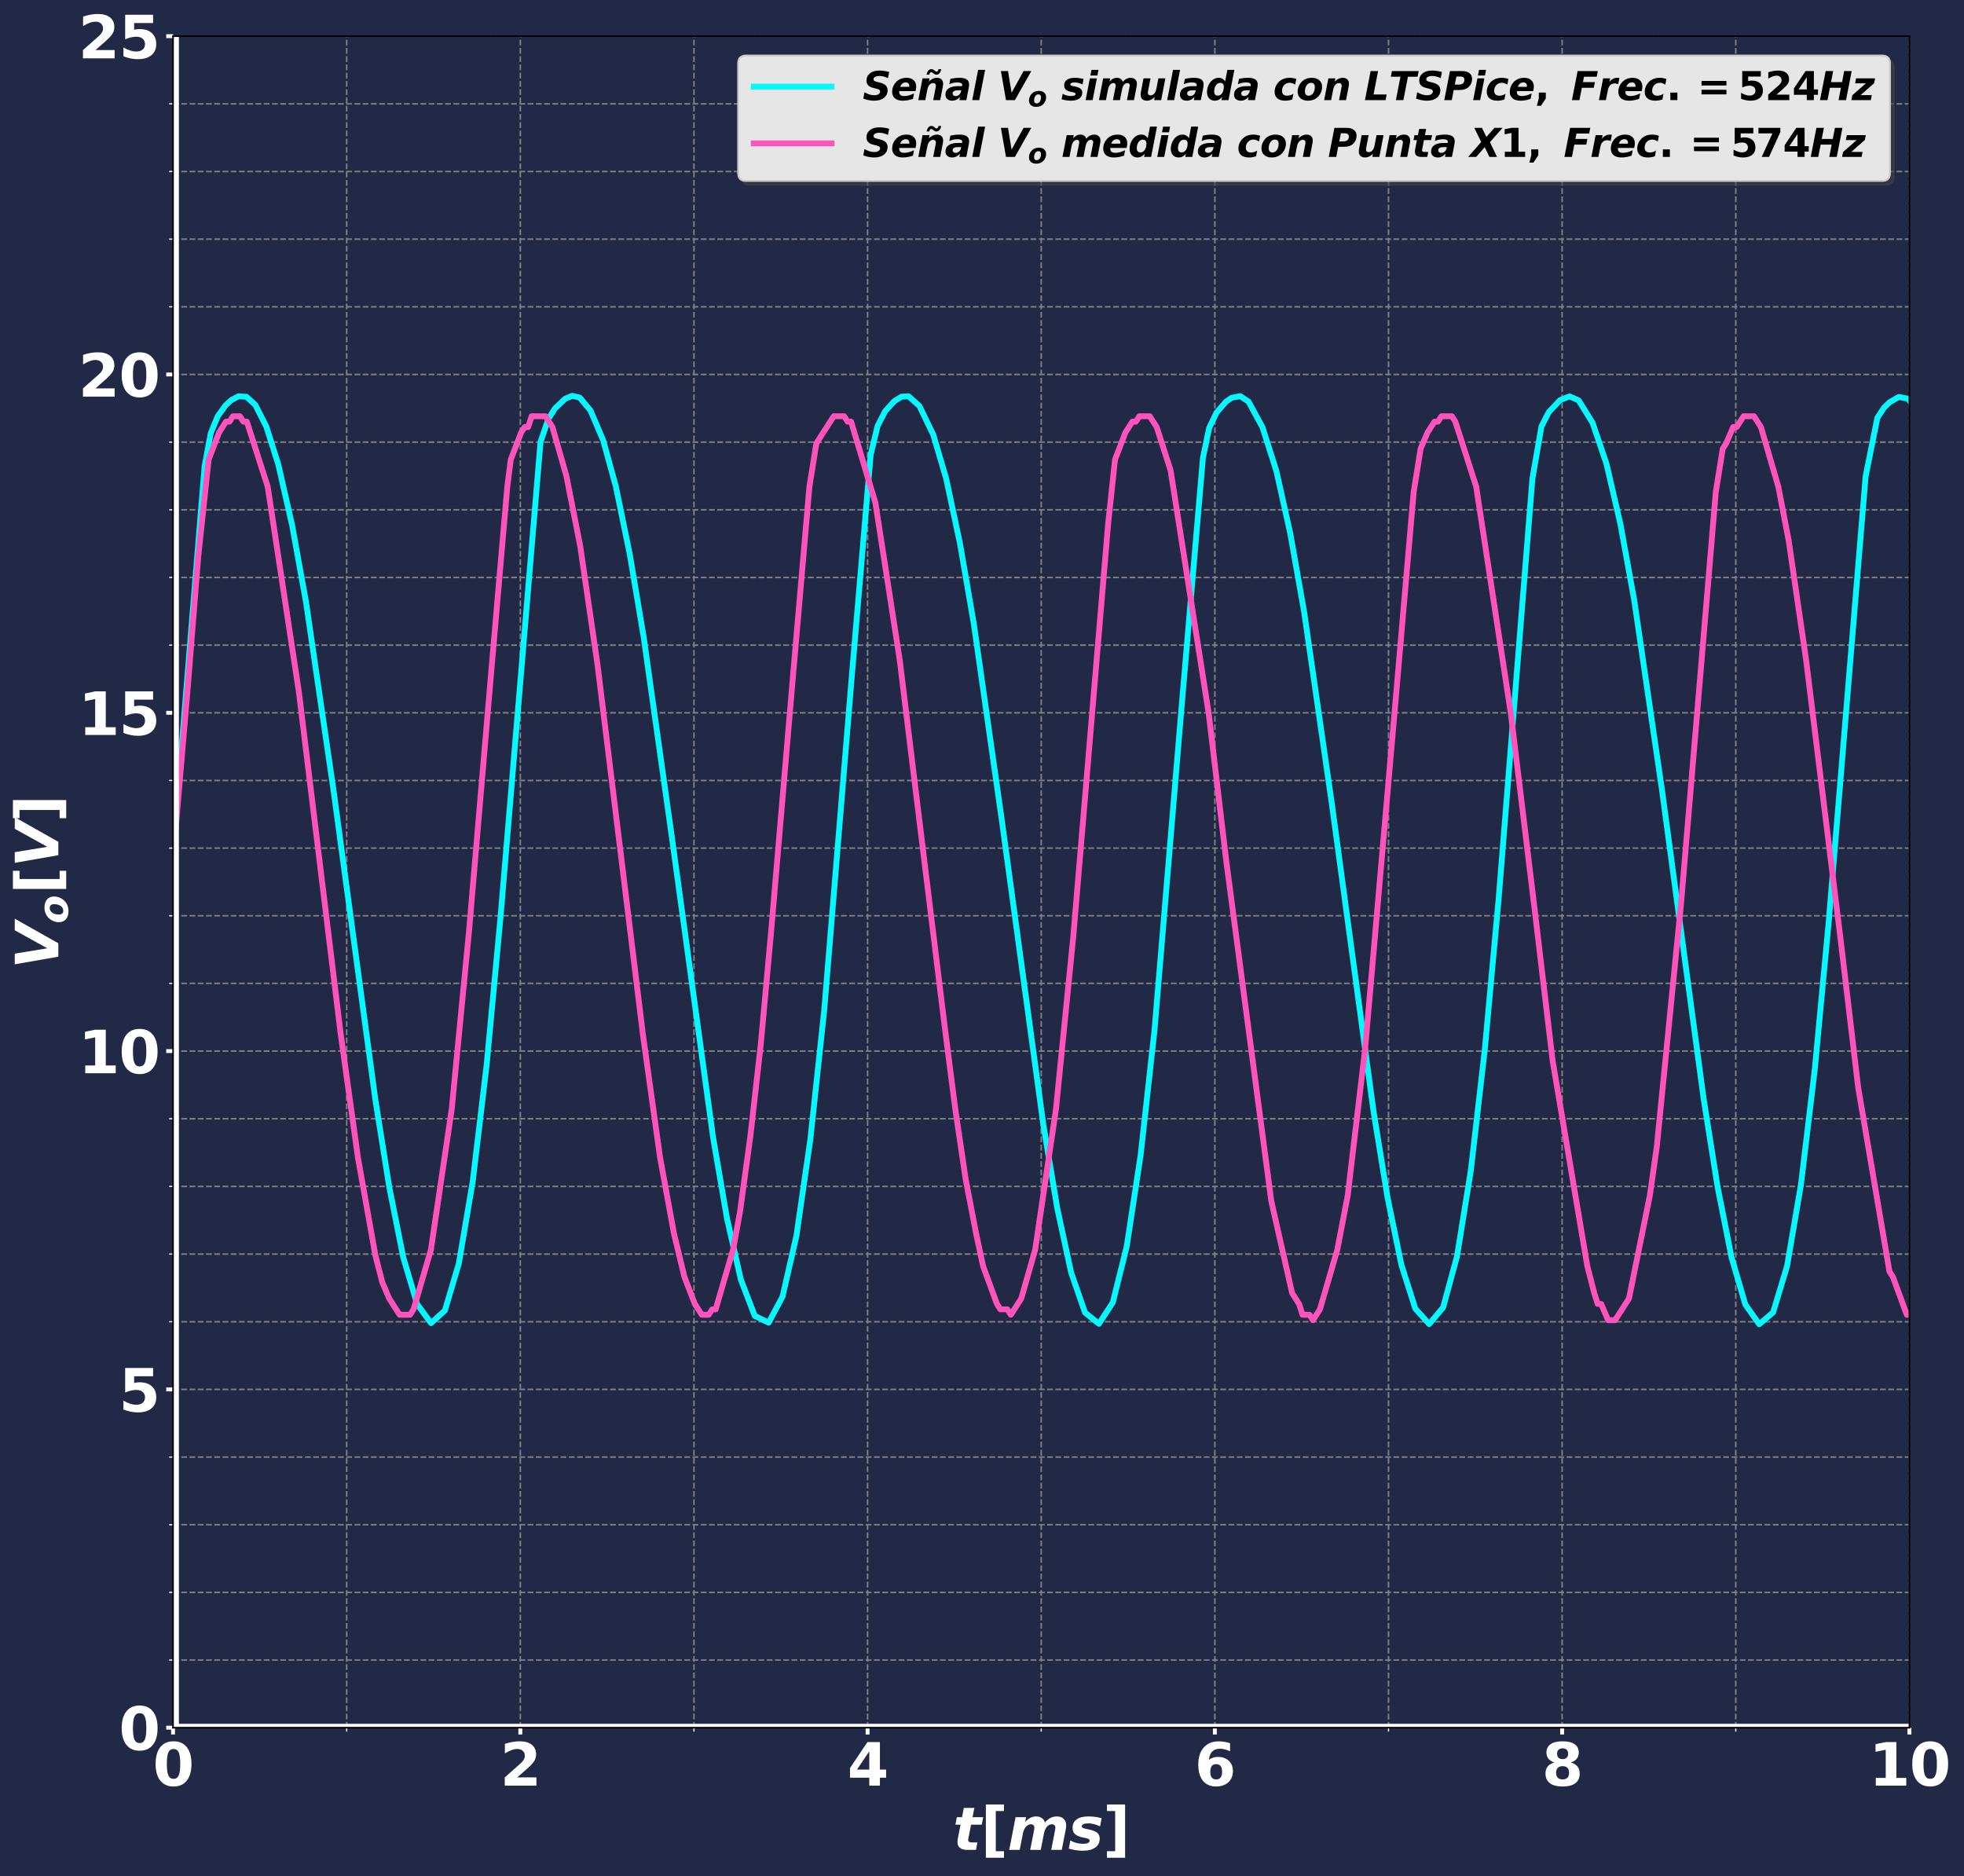 <?xml version="1.0" encoding="utf-8" standalone="no"?>
<!DOCTYPE svg PUBLIC "-//W3C//DTD SVG 1.1//EN"
  "http://www.w3.org/Graphics/SVG/1.1/DTD/svg11.dtd">
<svg height="964.626pt" version="1.1" viewBox="0 0 1009.855 964.626" width="1009.855pt" xmlns="http://www.w3.org/2000/svg" xmlns:xlink="http://www.w3.org/1999/xlink">
 <defs>
  <style type="text/css">*{stroke-linecap:butt;stroke-linejoin:round;}</style>
 </defs>
 <g id="figure_1">
  <g id="patch_1">
   <path d="M 0 964.626 
L 1009.855 964.626 
L 1009.855 0 
L 0 0 
z
" style="fill:#212946;"/>
  </g>
  <g id="axes_1">
   <g id="patch_2">
    <path d="M 88.981 888.358 
L 981.781 888.358 
L 981.781 18.598 
L 88.981 18.598 
z
" style="fill:#212946;"/>
   </g>
   <g id="matplotlib.axis_1">
    <g id="xtick_1">
     <g id="line2d_1">
      <path clip-path="url(#p475f5d6eaa)" d="M 88.981 888.358 
L 88.981 18.598 
" style="fill:none;stroke:#808080;stroke-dasharray:2.96,1.28;stroke-dashoffset:0;stroke-width:0.8;"/>
     </g>
     <g id="line2d_2">
      <defs>
       <path d="M 0 0 
L 0 3.5 
" id="mceb3c9e177" style="stroke:#ffffff;stroke-width:2;"/>
      </defs>
      <g>
       <use style="fill:#ffffff;stroke:#ffffff;stroke-width:2;" x="88.981" xlink:href="#mceb3c9e177" y="888.358"/>
      </g>
     </g>
     <g id="text_1">
      <!-- 0 -->
      <g style="fill:#ffffff;" transform="translate(78.545 918.153)scale(0.3 -0.3)">
       <defs>
        <path d="M 2944 2338 
Q 2944 3213 2780 3570 
Q 2616 3928 2228 3928 
Q 1841 3928 1675 3570 
Q 1509 3213 1509 2338 
Q 1509 1453 1675 1090 
Q 1841 728 2228 728 
Q 2613 728 2778 1090 
Q 2944 1453 2944 2338 
z
M 4147 2328 
Q 4147 1169 3647 539 
Q 3147 -91 2228 -91 
Q 1306 -91 806 539 
Q 306 1169 306 2328 
Q 306 3491 806 4120 
Q 1306 4750 2228 4750 
Q 3147 4750 3647 4120 
Q 4147 3491 4147 2328 
z
" id="DejaVuSans-Bold-30" transform="scale(0.016)"/>
       </defs>
       <use xlink:href="#DejaVuSans-Bold-30"/>
      </g>
     </g>
    </g>
    <g id="xtick_2">
     <g id="line2d_3">
      <path clip-path="url(#p475f5d6eaa)" d="M 267.541 888.358 
L 267.541 18.598 
" style="fill:none;stroke:#808080;stroke-dasharray:2.96,1.28;stroke-dashoffset:0;stroke-width:0.8;"/>
     </g>
     <g id="line2d_4">
      <g>
       <use style="fill:#ffffff;stroke:#ffffff;stroke-width:2;" x="267.541" xlink:href="#mceb3c9e177" y="888.358"/>
      </g>
     </g>
     <g id="text_2">
      <!-- 2 -->
      <g style="fill:#ffffff;" transform="translate(257.105 918.153)scale(0.3 -0.3)">
       <defs>
        <path d="M 1844 884 
L 3897 884 
L 3897 0 
L 506 0 
L 506 884 
L 2209 2388 
Q 2438 2594 2547 2791 
Q 2656 2988 2656 3200 
Q 2656 3528 2436 3728 
Q 2216 3928 1850 3928 
Q 1569 3928 1234 3808 
Q 900 3688 519 3450 
L 519 4475 
Q 925 4609 1322 4679 
Q 1719 4750 2100 4750 
Q 2938 4750 3402 4381 
Q 3866 4013 3866 3353 
Q 3866 2972 3669 2642 
Q 3472 2313 2841 1759 
L 1844 884 
z
" id="DejaVuSans-Bold-32" transform="scale(0.016)"/>
       </defs>
       <use xlink:href="#DejaVuSans-Bold-32"/>
      </g>
     </g>
    </g>
    <g id="xtick_3">
     <g id="line2d_5">
      <path clip-path="url(#p475f5d6eaa)" d="M 446.101 888.358 
L 446.101 18.598 
" style="fill:none;stroke:#808080;stroke-dasharray:2.96,1.28;stroke-dashoffset:0;stroke-width:0.8;"/>
     </g>
     <g id="line2d_6">
      <g>
       <use style="fill:#ffffff;stroke:#ffffff;stroke-width:2;" x="446.101" xlink:href="#mceb3c9e177" y="888.358"/>
      </g>
     </g>
     <g id="text_3">
      <!-- 4 -->
      <g style="fill:#ffffff;" transform="translate(435.665 918.153)scale(0.3 -0.3)">
       <defs>
        <path d="M 2356 3675 
L 1038 1722 
L 2356 1722 
L 2356 3675 
z
M 2156 4666 
L 3494 4666 
L 3494 1722 
L 4159 1722 
L 4159 850 
L 3494 850 
L 3494 0 
L 2356 0 
L 2356 850 
L 288 850 
L 288 1881 
L 2156 4666 
z
" id="DejaVuSans-Bold-34" transform="scale(0.016)"/>
       </defs>
       <use xlink:href="#DejaVuSans-Bold-34"/>
      </g>
     </g>
    </g>
    <g id="xtick_4">
     <g id="line2d_7">
      <path clip-path="url(#p475f5d6eaa)" d="M 624.661 888.358 
L 624.661 18.598 
" style="fill:none;stroke:#808080;stroke-dasharray:2.96,1.28;stroke-dashoffset:0;stroke-width:0.8;"/>
     </g>
     <g id="line2d_8">
      <g>
       <use style="fill:#ffffff;stroke:#ffffff;stroke-width:2;" x="624.661" xlink:href="#mceb3c9e177" y="888.358"/>
      </g>
     </g>
     <g id="text_4">
      <!-- 6 -->
      <g style="fill:#ffffff;" transform="translate(614.225 918.153)scale(0.3 -0.3)">
       <defs>
        <path d="M 2316 2303 
Q 2000 2303 1842 2098 
Q 1684 1894 1684 1484 
Q 1684 1075 1842 870 
Q 2000 666 2316 666 
Q 2634 666 2792 870 
Q 2950 1075 2950 1484 
Q 2950 1894 2792 2098 
Q 2634 2303 2316 2303 
z
M 3803 4544 
L 3803 3681 
Q 3506 3822 3243 3889 
Q 2981 3956 2731 3956 
Q 2194 3956 1894 3657 
Q 1594 3359 1544 2772 
Q 1750 2925 1990 3001 
Q 2231 3078 2516 3078 
Q 3231 3078 3670 2659 
Q 4109 2241 4109 1563 
Q 4109 813 3618 361 
Q 3128 -91 2303 -91 
Q 1394 -91 895 523 
Q 397 1138 397 2266 
Q 397 3422 980 4083 
Q 1563 4744 2578 4744 
Q 2900 4744 3203 4694 
Q 3506 4644 3803 4544 
z
" id="DejaVuSans-Bold-36" transform="scale(0.016)"/>
       </defs>
       <use xlink:href="#DejaVuSans-Bold-36"/>
      </g>
     </g>
    </g>
    <g id="xtick_5">
     <g id="line2d_9">
      <path clip-path="url(#p475f5d6eaa)" d="M 803.221 888.358 
L 803.221 18.598 
" style="fill:none;stroke:#808080;stroke-dasharray:2.96,1.28;stroke-dashoffset:0;stroke-width:0.8;"/>
     </g>
     <g id="line2d_10">
      <g>
       <use style="fill:#ffffff;stroke:#ffffff;stroke-width:2;" x="803.221" xlink:href="#mceb3c9e177" y="888.358"/>
      </g>
     </g>
     <g id="text_5">
      <!-- 8 -->
      <g style="fill:#ffffff;" transform="translate(792.785 918.153)scale(0.3 -0.3)">
       <defs>
        <path d="M 2228 2088 
Q 1891 2088 1709 1903 
Q 1528 1719 1528 1375 
Q 1528 1031 1709 848 
Q 1891 666 2228 666 
Q 2563 666 2741 848 
Q 2919 1031 2919 1375 
Q 2919 1722 2741 1905 
Q 2563 2088 2228 2088 
z
M 1350 2484 
Q 925 2613 709 2878 
Q 494 3144 494 3541 
Q 494 4131 934 4440 
Q 1375 4750 2228 4750 
Q 3075 4750 3515 4442 
Q 3956 4134 3956 3541 
Q 3956 3144 3739 2878 
Q 3522 2613 3097 2484 
Q 3572 2353 3814 2058 
Q 4056 1763 4056 1313 
Q 4056 619 3595 264 
Q 3134 -91 2228 -91 
Q 1319 -91 855 264 
Q 391 619 391 1313 
Q 391 1763 633 2058 
Q 875 2353 1350 2484 
z
M 1631 3419 
Q 1631 3141 1786 2991 
Q 1941 2841 2228 2841 
Q 2509 2841 2662 2991 
Q 2816 3141 2816 3419 
Q 2816 3697 2662 3845 
Q 2509 3994 2228 3994 
Q 1941 3994 1786 3844 
Q 1631 3694 1631 3419 
z
" id="DejaVuSans-Bold-38" transform="scale(0.016)"/>
       </defs>
       <use xlink:href="#DejaVuSans-Bold-38"/>
      </g>
     </g>
    </g>
    <g id="xtick_6">
     <g id="line2d_11">
      <path clip-path="url(#p475f5d6eaa)" d="M 981.781 888.358 
L 981.781 18.598 
" style="fill:none;stroke:#808080;stroke-dasharray:2.96,1.28;stroke-dashoffset:0;stroke-width:0.8;"/>
     </g>
     <g id="line2d_12">
      <g>
       <use style="fill:#ffffff;stroke:#ffffff;stroke-width:2;" x="981.781" xlink:href="#mceb3c9e177" y="888.358"/>
      </g>
     </g>
     <g id="text_6">
      <!-- 10 -->
      <g style="fill:#ffffff;" transform="translate(960.908 918.153)scale(0.3 -0.3)">
       <defs>
        <path d="M 750 831 
L 1813 831 
L 1813 3847 
L 722 3622 
L 722 4441 
L 1806 4666 
L 2950 4666 
L 2950 831 
L 4013 831 
L 4013 0 
L 750 0 
L 750 831 
z
" id="DejaVuSans-Bold-31" transform="scale(0.016)"/>
       </defs>
       <use xlink:href="#DejaVuSans-Bold-31"/>
       <use x="69.58" xlink:href="#DejaVuSans-Bold-30"/>
      </g>
     </g>
    </g>
    <g id="xtick_7">
     <g id="line2d_13">
      <path clip-path="url(#p475f5d6eaa)" d="M 178.261 888.358 
L 178.261 18.598 
" style="fill:none;stroke:#808080;stroke-dasharray:2.96,1.28;stroke-dashoffset:0;stroke-width:0.8;"/>
     </g>
     <g id="line2d_14">
      <defs>
       <path d="M 0 0 
L 0 2 
" id="m6a3739fcef" style="stroke:#ffffff;stroke-width:0.6;"/>
      </defs>
      <g>
       <use style="fill:#ffffff;stroke:#ffffff;stroke-width:0.6;" x="178.261" xlink:href="#m6a3739fcef" y="888.358"/>
      </g>
     </g>
    </g>
    <g id="xtick_8">
     <g id="line2d_15">
      <path clip-path="url(#p475f5d6eaa)" d="M 356.821 888.358 
L 356.821 18.598 
" style="fill:none;stroke:#808080;stroke-dasharray:2.96,1.28;stroke-dashoffset:0;stroke-width:0.8;"/>
     </g>
     <g id="line2d_16">
      <g>
       <use style="fill:#ffffff;stroke:#ffffff;stroke-width:0.6;" x="356.821" xlink:href="#m6a3739fcef" y="888.358"/>
      </g>
     </g>
    </g>
    <g id="xtick_9">
     <g id="line2d_17">
      <path clip-path="url(#p475f5d6eaa)" d="M 535.381 888.358 
L 535.381 18.598 
" style="fill:none;stroke:#808080;stroke-dasharray:2.96,1.28;stroke-dashoffset:0;stroke-width:0.8;"/>
     </g>
     <g id="line2d_18">
      <g>
       <use style="fill:#ffffff;stroke:#ffffff;stroke-width:0.6;" x="535.381" xlink:href="#m6a3739fcef" y="888.358"/>
      </g>
     </g>
    </g>
    <g id="xtick_10">
     <g id="line2d_19">
      <path clip-path="url(#p475f5d6eaa)" d="M 713.941 888.358 
L 713.941 18.598 
" style="fill:none;stroke:#808080;stroke-dasharray:2.96,1.28;stroke-dashoffset:0;stroke-width:0.8;"/>
     </g>
     <g id="line2d_20">
      <g>
       <use style="fill:#ffffff;stroke:#ffffff;stroke-width:0.6;" x="713.941" xlink:href="#m6a3739fcef" y="888.358"/>
      </g>
     </g>
    </g>
    <g id="xtick_11">
     <g id="line2d_21">
      <path clip-path="url(#p475f5d6eaa)" d="M 892.501 888.358 
L 892.501 18.598 
" style="fill:none;stroke:#808080;stroke-dasharray:2.96,1.28;stroke-dashoffset:0;stroke-width:0.8;"/>
     </g>
     <g id="line2d_22">
      <g>
       <use style="fill:#ffffff;stroke:#ffffff;stroke-width:0.6;" x="892.501" xlink:href="#m6a3739fcef" y="888.358"/>
      </g>
     </g>
    </g>
    <g id="text_7">
     <!-- $t[ms]$ -->
     <g style="fill:#ffffff;" transform="translate(489.931 951.187)scale(0.3 -0.3)">
      <defs>
       <path d="M 2303 4494 
L 2113 3500 
L 3256 3500 
L 3097 2700 
L 1953 2700 
L 1666 1219 
Q 1653 1169 1648 1134 
Q 1644 1100 1644 1069 
Q 1644 925 1739 862 
Q 1834 800 2059 800 
L 2638 800 
L 2478 0 
L 1538 0 
Q 1031 0 765 212 
Q 500 425 500 825 
Q 500 913 509 1013 
Q 519 1113 538 1216 
L 825 2700 
L 275 2700 
L 428 3500 
L 984 3500 
L 1178 4494 
L 2303 4494 
z
" id="DejaVuSans-BoldOblique-74" transform="scale(0.016)"/>
       <path d="M 550 4863 
L 2491 4863 
L 2491 4159 
L 1613 4159 
L 1613 -141 
L 2491 -141 
L 2491 -844 
L 550 -844 
L 550 4863 
z
" id="DejaVuSans-Bold-5b" transform="scale(0.016)"/>
       <path d="M 4013 2919 
Q 4272 3241 4601 3412 
Q 4931 3584 5288 3584 
Q 5756 3584 6026 3326 
Q 6297 3069 6297 2619 
Q 6297 2525 6283 2404 
Q 6269 2284 6241 2131 
L 5825 0 
L 4697 0 
L 5050 1825 
L 5059 1872 
Q 5141 2259 5141 2369 
Q 5141 2541 5042 2641 
Q 4944 2741 4775 2741 
Q 4453 2741 4229 2477 
Q 4006 2213 3909 1722 
L 3572 0 
L 2444 0 
L 2803 1825 
Q 2850 2059 2869 2179 
Q 2888 2300 2888 2369 
Q 2888 2544 2791 2642 
Q 2694 2741 2522 2741 
Q 2213 2741 1980 2467 
Q 1747 2194 1656 1722 
L 1319 0 
L 197 0 
L 878 3500 
L 2003 3500 
L 1900 2988 
Q 2163 3284 2459 3434 
Q 2756 3584 3078 3584 
Q 3441 3584 3700 3398 
Q 3959 3213 4013 2919 
z
" id="DejaVuSans-BoldOblique-6d" transform="scale(0.016)"/>
       <path d="M 3584 3391 
L 3419 2522 
Q 3091 2678 2766 2759 
Q 2441 2841 2150 2841 
Q 1819 2841 1639 2755 
Q 1459 2669 1459 2509 
Q 1459 2416 1559 2359 
Q 1659 2303 1953 2241 
L 2156 2203 
Q 2834 2059 3106 1832 
Q 3378 1606 3378 1203 
Q 3378 594 2900 251 
Q 2422 -91 1563 -91 
Q 1203 -91 828 -34 
Q 453 22 63 134 
L 231 1013 
Q 534 834 879 743 
Q 1225 653 1588 653 
Q 1941 653 2119 737 
Q 2297 822 2297 984 
Q 2297 1097 2197 1159 
Q 2097 1222 1784 1288 
L 1581 1325 
Q 981 1450 725 1694 
Q 469 1938 469 2369 
Q 469 2953 911 3268 
Q 1353 3584 2175 3584 
Q 2534 3584 2882 3536 
Q 3231 3488 3584 3391 
z
" id="DejaVuSans-BoldOblique-73" transform="scale(0.016)"/>
       <path d="M 2375 -844 
L 434 -844 
L 434 -141 
L 1313 -141 
L 1313 4159 
L 434 4159 
L 434 4863 
L 2375 4863 
L 2375 -844 
z
" id="DejaVuSans-Bold-5d" transform="scale(0.016)"/>
      </defs>
      <use transform="translate(0 0.016)" xlink:href="#DejaVuSans-BoldOblique-74"/>
      <use transform="translate(47.803 0.016)" xlink:href="#DejaVuSans-Bold-5b"/>
      <use transform="translate(93.506 0.016)" xlink:href="#DejaVuSans-BoldOblique-6d"/>
      <use transform="translate(197.705 0.016)" xlink:href="#DejaVuSans-BoldOblique-73"/>
      <use transform="translate(257.227 0.016)" xlink:href="#DejaVuSans-Bold-5d"/>
     </g>
    </g>
   </g>
   <g id="matplotlib.axis_2">
    <g id="ytick_1">
     <g id="line2d_23">
      <path clip-path="url(#p475f5d6eaa)" d="M 88.981 888.358 
L 981.781 888.358 
" style="fill:none;stroke:#808080;stroke-dasharray:2.96,1.28;stroke-dashoffset:0;stroke-width:0.8;"/>
     </g>
     <g id="line2d_24">
      <defs>
       <path d="M 0 0 
L -3.5 0 
" id="m25ea04c9d6" style="stroke:#ffffff;stroke-width:2;"/>
      </defs>
      <g>
       <use style="fill:#ffffff;stroke:#ffffff;stroke-width:2;" x="88.981" xlink:href="#m25ea04c9d6" y="888.358"/>
      </g>
     </g>
     <g id="text_8">
      <!-- 0 -->
      <g style="fill:#ffffff;" transform="translate(61.108 899.755)scale(0.3 -0.3)">
       <use xlink:href="#DejaVuSans-Bold-30"/>
      </g>
     </g>
    </g>
    <g id="ytick_2">
     <g id="line2d_25">
      <path clip-path="url(#p475f5d6eaa)" d="M 88.981 714.406 
L 981.781 714.406 
" style="fill:none;stroke:#808080;stroke-dasharray:2.96,1.28;stroke-dashoffset:0;stroke-width:0.8;"/>
     </g>
     <g id="line2d_26">
      <g>
       <use style="fill:#ffffff;stroke:#ffffff;stroke-width:2;" x="88.981" xlink:href="#m25ea04c9d6" y="714.406"/>
      </g>
     </g>
     <g id="text_9">
      <!-- 5 -->
      <g style="fill:#ffffff;" transform="translate(61.108 725.803)scale(0.3 -0.3)">
       <defs>
        <path d="M 678 4666 
L 3669 4666 
L 3669 3781 
L 1638 3781 
L 1638 3059 
Q 1775 3097 1914 3117 
Q 2053 3138 2203 3138 
Q 3056 3138 3531 2711 
Q 4006 2284 4006 1522 
Q 4006 766 3489 337 
Q 2972 -91 2053 -91 
Q 1656 -91 1267 -14 
Q 878 63 494 219 
L 494 1166 
Q 875 947 1217 837 
Q 1559 728 1863 728 
Q 2300 728 2551 942 
Q 2803 1156 2803 1522 
Q 2803 1891 2551 2103 
Q 2300 2316 1863 2316 
Q 1603 2316 1309 2248 
Q 1016 2181 678 2041 
L 678 4666 
z
" id="DejaVuSans-Bold-35" transform="scale(0.016)"/>
       </defs>
       <use xlink:href="#DejaVuSans-Bold-35"/>
      </g>
     </g>
    </g>
    <g id="ytick_3">
     <g id="line2d_27">
      <path clip-path="url(#p475f5d6eaa)" d="M 88.981 540.454 
L 981.781 540.454 
" style="fill:none;stroke:#808080;stroke-dasharray:2.96,1.28;stroke-dashoffset:0;stroke-width:0.8;"/>
     </g>
     <g id="line2d_28">
      <g>
       <use style="fill:#ffffff;stroke:#ffffff;stroke-width:2;" x="88.981" xlink:href="#m25ea04c9d6" y="540.454"/>
      </g>
     </g>
     <g id="text_10">
      <!-- 10 -->
      <g style="fill:#ffffff;" transform="translate(40.234 551.851)scale(0.3 -0.3)">
       <use xlink:href="#DejaVuSans-Bold-31"/>
       <use x="69.58" xlink:href="#DejaVuSans-Bold-30"/>
      </g>
     </g>
    </g>
    <g id="ytick_4">
     <g id="line2d_29">
      <path clip-path="url(#p475f5d6eaa)" d="M 88.981 366.502 
L 981.781 366.502 
" style="fill:none;stroke:#808080;stroke-dasharray:2.96,1.28;stroke-dashoffset:0;stroke-width:0.8;"/>
     </g>
     <g id="line2d_30">
      <g>
       <use style="fill:#ffffff;stroke:#ffffff;stroke-width:2;" x="88.981" xlink:href="#m25ea04c9d6" y="366.502"/>
      </g>
     </g>
     <g id="text_11">
      <!-- 15 -->
      <g style="fill:#ffffff;" transform="translate(40.234 377.899)scale(0.3 -0.3)">
       <use xlink:href="#DejaVuSans-Bold-31"/>
       <use x="69.58" xlink:href="#DejaVuSans-Bold-35"/>
      </g>
     </g>
    </g>
    <g id="ytick_5">
     <g id="line2d_31">
      <path clip-path="url(#p475f5d6eaa)" d="M 88.981 192.55 
L 981.781 192.55 
" style="fill:none;stroke:#808080;stroke-dasharray:2.96,1.28;stroke-dashoffset:0;stroke-width:0.8;"/>
     </g>
     <g id="line2d_32">
      <g>
       <use style="fill:#ffffff;stroke:#ffffff;stroke-width:2;" x="88.981" xlink:href="#m25ea04c9d6" y="192.55"/>
      </g>
     </g>
     <g id="text_12">
      <!-- 20 -->
      <g style="fill:#ffffff;" transform="translate(40.234 203.947)scale(0.3 -0.3)">
       <use xlink:href="#DejaVuSans-Bold-32"/>
       <use x="69.58" xlink:href="#DejaVuSans-Bold-30"/>
      </g>
     </g>
    </g>
    <g id="ytick_6">
     <g id="line2d_33">
      <path clip-path="url(#p475f5d6eaa)" d="M 88.981 18.598 
L 981.781 18.598 
" style="fill:none;stroke:#808080;stroke-dasharray:2.96,1.28;stroke-dashoffset:0;stroke-width:0.8;"/>
     </g>
     <g id="line2d_34">
      <g>
       <use style="fill:#ffffff;stroke:#ffffff;stroke-width:2;" x="88.981" xlink:href="#m25ea04c9d6" y="18.598"/>
      </g>
     </g>
     <g id="text_13">
      <!-- 25 -->
      <g style="fill:#ffffff;" transform="translate(40.234 29.995)scale(0.3 -0.3)">
       <use xlink:href="#DejaVuSans-Bold-32"/>
       <use x="69.58" xlink:href="#DejaVuSans-Bold-35"/>
      </g>
     </g>
    </g>
    <g id="ytick_7">
     <g id="line2d_35">
      <path clip-path="url(#p475f5d6eaa)" d="M 88.981 853.567 
L 981.781 853.567 
" style="fill:none;stroke:#808080;stroke-dasharray:2.96,1.28;stroke-dashoffset:0;stroke-width:0.8;"/>
     </g>
     <g id="line2d_36">
      <defs>
       <path d="M 0 0 
L -2 0 
" id="m5f85d30ec5" style="stroke:#ffffff;stroke-width:0.6;"/>
      </defs>
      <g>
       <use style="fill:#ffffff;stroke:#ffffff;stroke-width:0.6;" x="88.981" xlink:href="#m5f85d30ec5" y="853.567"/>
      </g>
     </g>
    </g>
    <g id="ytick_8">
     <g id="line2d_37">
      <path clip-path="url(#p475f5d6eaa)" d="M 88.981 818.777 
L 981.781 818.777 
" style="fill:none;stroke:#808080;stroke-dasharray:2.96,1.28;stroke-dashoffset:0;stroke-width:0.8;"/>
     </g>
     <g id="line2d_38">
      <g>
       <use style="fill:#ffffff;stroke:#ffffff;stroke-width:0.6;" x="88.981" xlink:href="#m5f85d30ec5" y="818.777"/>
      </g>
     </g>
    </g>
    <g id="ytick_9">
     <g id="line2d_39">
      <path clip-path="url(#p475f5d6eaa)" d="M 88.981 783.986 
L 981.781 783.986 
" style="fill:none;stroke:#808080;stroke-dasharray:2.96,1.28;stroke-dashoffset:0;stroke-width:0.8;"/>
     </g>
     <g id="line2d_40">
      <g>
       <use style="fill:#ffffff;stroke:#ffffff;stroke-width:0.6;" x="88.981" xlink:href="#m5f85d30ec5" y="783.986"/>
      </g>
     </g>
    </g>
    <g id="ytick_10">
     <g id="line2d_41">
      <path clip-path="url(#p475f5d6eaa)" d="M 88.981 749.196 
L 981.781 749.196 
" style="fill:none;stroke:#808080;stroke-dasharray:2.96,1.28;stroke-dashoffset:0;stroke-width:0.8;"/>
     </g>
     <g id="line2d_42">
      <g>
       <use style="fill:#ffffff;stroke:#ffffff;stroke-width:0.6;" x="88.981" xlink:href="#m5f85d30ec5" y="749.196"/>
      </g>
     </g>
    </g>
    <g id="ytick_11">
     <g id="line2d_43">
      <path clip-path="url(#p475f5d6eaa)" d="M 88.981 679.615 
L 981.781 679.615 
" style="fill:none;stroke:#808080;stroke-dasharray:2.96,1.28;stroke-dashoffset:0;stroke-width:0.8;"/>
     </g>
     <g id="line2d_44">
      <g>
       <use style="fill:#ffffff;stroke:#ffffff;stroke-width:0.6;" x="88.981" xlink:href="#m5f85d30ec5" y="679.615"/>
      </g>
     </g>
    </g>
    <g id="ytick_12">
     <g id="line2d_45">
      <path clip-path="url(#p475f5d6eaa)" d="M 88.981 644.825 
L 981.781 644.825 
" style="fill:none;stroke:#808080;stroke-dasharray:2.96,1.28;stroke-dashoffset:0;stroke-width:0.8;"/>
     </g>
     <g id="line2d_46">
      <g>
       <use style="fill:#ffffff;stroke:#ffffff;stroke-width:0.6;" x="88.981" xlink:href="#m5f85d30ec5" y="644.825"/>
      </g>
     </g>
    </g>
    <g id="ytick_13">
     <g id="line2d_47">
      <path clip-path="url(#p475f5d6eaa)" d="M 88.981 610.034 
L 981.781 610.034 
" style="fill:none;stroke:#808080;stroke-dasharray:2.96,1.28;stroke-dashoffset:0;stroke-width:0.8;"/>
     </g>
     <g id="line2d_48">
      <g>
       <use style="fill:#ffffff;stroke:#ffffff;stroke-width:0.6;" x="88.981" xlink:href="#m5f85d30ec5" y="610.034"/>
      </g>
     </g>
    </g>
    <g id="ytick_14">
     <g id="line2d_49">
      <path clip-path="url(#p475f5d6eaa)" d="M 88.981 575.244 
L 981.781 575.244 
" style="fill:none;stroke:#808080;stroke-dasharray:2.96,1.28;stroke-dashoffset:0;stroke-width:0.8;"/>
     </g>
     <g id="line2d_50">
      <g>
       <use style="fill:#ffffff;stroke:#ffffff;stroke-width:0.6;" x="88.981" xlink:href="#m5f85d30ec5" y="575.244"/>
      </g>
     </g>
    </g>
    <g id="ytick_15">
     <g id="line2d_51">
      <path clip-path="url(#p475f5d6eaa)" d="M 88.981 505.663 
L 981.781 505.663 
" style="fill:none;stroke:#808080;stroke-dasharray:2.96,1.28;stroke-dashoffset:0;stroke-width:0.8;"/>
     </g>
     <g id="line2d_52">
      <g>
       <use style="fill:#ffffff;stroke:#ffffff;stroke-width:0.6;" x="88.981" xlink:href="#m5f85d30ec5" y="505.663"/>
      </g>
     </g>
    </g>
    <g id="ytick_16">
     <g id="line2d_53">
      <path clip-path="url(#p475f5d6eaa)" d="M 88.981 470.873 
L 981.781 470.873 
" style="fill:none;stroke:#808080;stroke-dasharray:2.96,1.28;stroke-dashoffset:0;stroke-width:0.8;"/>
     </g>
     <g id="line2d_54">
      <g>
       <use style="fill:#ffffff;stroke:#ffffff;stroke-width:0.6;" x="88.981" xlink:href="#m5f85d30ec5" y="470.873"/>
      </g>
     </g>
    </g>
    <g id="ytick_17">
     <g id="line2d_55">
      <path clip-path="url(#p475f5d6eaa)" d="M 88.981 436.082 
L 981.781 436.082 
" style="fill:none;stroke:#808080;stroke-dasharray:2.96,1.28;stroke-dashoffset:0;stroke-width:0.8;"/>
     </g>
     <g id="line2d_56">
      <g>
       <use style="fill:#ffffff;stroke:#ffffff;stroke-width:0.6;" x="88.981" xlink:href="#m5f85d30ec5" y="436.082"/>
      </g>
     </g>
    </g>
    <g id="ytick_18">
     <g id="line2d_57">
      <path clip-path="url(#p475f5d6eaa)" d="M 88.981 401.292 
L 981.781 401.292 
" style="fill:none;stroke:#808080;stroke-dasharray:2.96,1.28;stroke-dashoffset:0;stroke-width:0.8;"/>
     </g>
     <g id="line2d_58">
      <g>
       <use style="fill:#ffffff;stroke:#ffffff;stroke-width:0.6;" x="88.981" xlink:href="#m5f85d30ec5" y="401.292"/>
      </g>
     </g>
    </g>
    <g id="ytick_19">
     <g id="line2d_59">
      <path clip-path="url(#p475f5d6eaa)" d="M 88.981 331.711 
L 981.781 331.711 
" style="fill:none;stroke:#808080;stroke-dasharray:2.96,1.28;stroke-dashoffset:0;stroke-width:0.8;"/>
     </g>
     <g id="line2d_60">
      <g>
       <use style="fill:#ffffff;stroke:#ffffff;stroke-width:0.6;" x="88.981" xlink:href="#m5f85d30ec5" y="331.711"/>
      </g>
     </g>
    </g>
    <g id="ytick_20">
     <g id="line2d_61">
      <path clip-path="url(#p475f5d6eaa)" d="M 88.981 296.921 
L 981.781 296.921 
" style="fill:none;stroke:#808080;stroke-dasharray:2.96,1.28;stroke-dashoffset:0;stroke-width:0.8;"/>
     </g>
     <g id="line2d_62">
      <g>
       <use style="fill:#ffffff;stroke:#ffffff;stroke-width:0.6;" x="88.981" xlink:href="#m5f85d30ec5" y="296.921"/>
      </g>
     </g>
    </g>
    <g id="ytick_21">
     <g id="line2d_63">
      <path clip-path="url(#p475f5d6eaa)" d="M 88.981 262.13 
L 981.781 262.13 
" style="fill:none;stroke:#808080;stroke-dasharray:2.96,1.28;stroke-dashoffset:0;stroke-width:0.8;"/>
     </g>
     <g id="line2d_64">
      <g>
       <use style="fill:#ffffff;stroke:#ffffff;stroke-width:0.6;" x="88.981" xlink:href="#m5f85d30ec5" y="262.13"/>
      </g>
     </g>
    </g>
    <g id="ytick_22">
     <g id="line2d_65">
      <path clip-path="url(#p475f5d6eaa)" d="M 88.981 227.34 
L 981.781 227.34 
" style="fill:none;stroke:#808080;stroke-dasharray:2.96,1.28;stroke-dashoffset:0;stroke-width:0.8;"/>
     </g>
     <g id="line2d_66">
      <g>
       <use style="fill:#ffffff;stroke:#ffffff;stroke-width:0.6;" x="88.981" xlink:href="#m5f85d30ec5" y="227.34"/>
      </g>
     </g>
    </g>
    <g id="ytick_23">
     <g id="line2d_67">
      <path clip-path="url(#p475f5d6eaa)" d="M 88.981 157.759 
L 981.781 157.759 
" style="fill:none;stroke:#808080;stroke-dasharray:2.96,1.28;stroke-dashoffset:0;stroke-width:0.8;"/>
     </g>
     <g id="line2d_68">
      <g>
       <use style="fill:#ffffff;stroke:#ffffff;stroke-width:0.6;" x="88.981" xlink:href="#m5f85d30ec5" y="157.759"/>
      </g>
     </g>
    </g>
    <g id="ytick_24">
     <g id="line2d_69">
      <path clip-path="url(#p475f5d6eaa)" d="M 88.981 122.969 
L 981.781 122.969 
" style="fill:none;stroke:#808080;stroke-dasharray:2.96,1.28;stroke-dashoffset:0;stroke-width:0.8;"/>
     </g>
     <g id="line2d_70">
      <g>
       <use style="fill:#ffffff;stroke:#ffffff;stroke-width:0.6;" x="88.981" xlink:href="#m5f85d30ec5" y="122.969"/>
      </g>
     </g>
    </g>
    <g id="ytick_25">
     <g id="line2d_71">
      <path clip-path="url(#p475f5d6eaa)" d="M 88.981 88.178 
L 981.781 88.178 
" style="fill:none;stroke:#808080;stroke-dasharray:2.96,1.28;stroke-dashoffset:0;stroke-width:0.8;"/>
     </g>
     <g id="line2d_72">
      <g>
       <use style="fill:#ffffff;stroke:#ffffff;stroke-width:0.6;" x="88.981" xlink:href="#m5f85d30ec5" y="88.178"/>
      </g>
     </g>
    </g>
    <g id="ytick_26">
     <g id="line2d_73">
      <path clip-path="url(#p475f5d6eaa)" d="M 88.981 53.388 
L 981.781 53.388 
" style="fill:none;stroke:#808080;stroke-dasharray:2.96,1.28;stroke-dashoffset:0;stroke-width:0.8;"/>
     </g>
     <g id="line2d_74">
      <g>
       <use style="fill:#ffffff;stroke:#ffffff;stroke-width:0.6;" x="88.981" xlink:href="#m5f85d30ec5" y="53.388"/>
      </g>
     </g>
    </g>
    <g id="text_14">
     <!-- $V_o[V]$ -->
     <g style="fill:#ffffff;" transform="translate(29.995 498.178)rotate(-90)scale(0.3 -0.3)">
      <defs>
       <path d="M 488 4666 
L 1631 4666 
L 2203 1178 
L 4134 4666 
L 5375 4666 
L 2741 0 
L 1306 0 
L 488 4666 
z
" id="DejaVuSans-BoldOblique-56" transform="scale(0.016)"/>
       <path d="M 2400 2784 
Q 1966 2784 1684 2390 
Q 1403 1997 1403 1388 
Q 1403 1056 1554 882 
Q 1706 709 1997 709 
Q 2431 709 2712 1104 
Q 2994 1500 2994 2113 
Q 2994 2441 2842 2612 
Q 2691 2784 2400 2784 
z
M 2491 3584 
Q 3272 3584 3719 3187 
Q 4166 2791 4166 2106 
Q 4166 1709 4025 1336 
Q 3884 963 3616 653 
Q 3297 284 2862 96 
Q 2428 -91 1894 -91 
Q 1122 -91 676 306 
Q 231 703 231 1388 
Q 231 1781 375 2157 
Q 519 2534 788 2847 
Q 1100 3209 1533 3396 
Q 1966 3584 2491 3584 
z
" id="DejaVuSans-BoldOblique-6f" transform="scale(0.016)"/>
      </defs>
      <use transform="translate(0 0.016)" xlink:href="#DejaVuSans-BoldOblique-56"/>
      <use transform="translate(77.393 -16.391)scale(0.7)" xlink:href="#DejaVuSans-BoldOblique-6f"/>
      <use transform="translate(128.218 0.016)" xlink:href="#DejaVuSans-Bold-5b"/>
      <use transform="translate(173.921 0.016)" xlink:href="#DejaVuSans-BoldOblique-56"/>
      <use transform="translate(251.313 0.016)" xlink:href="#DejaVuSans-Bold-5d"/>
     </g>
    </g>
   </g>
   <g id="line2d_75">
    <path clip-path="url(#p475f5d6eaa)" d="M 82.807 513.734 
L 97.092 338.822 
L 105.206 239.717 
L 108.387 222.692 
L 111.952 214.015 
L 116.089 208.309 
L 119.04 205.657 
L 122.668 203.767 
L 126.739 204.023 
L 131.294 208.211 
L 136.957 219.375 
L 143.073 238.711 
L 150.215 270.086 
L 157.357 309.613 
L 171.642 407.37 
L 193.069 565.866 
L 200.212 610.693 
L 207.354 646.54 
L 214.497 670.581 
L 221.639 680.333 
L 228.781 673.82 
L 235.924 649.731 
L 243.066 607.553 
L 250.209 547.711 
L 257.351 471.788 
L 277.932 227.215 
L 281.978 215.391 
L 285.324 210.062 
L 290.628 205.037 
L 294.18 203.536 
L 298.083 204.438 
L 303.632 211.064 
L 310.131 226.361 
L 316.655 250.063 
L 323.797 284.858 
L 330.94 327.37 
L 345.224 428.724 
L 366.652 584.787 
L 373.794 626.434 
L 380.936 657.941 
L 388.079 676.597 
L 395.221 680.098 
L 402.364 666.713 
L 409.506 635.432 
L 416.648 586.095 
L 423.791 519.548 
L 438.076 346.602 
L 447.682 233.852 
L 451.249 219.021 
L 455.165 211.413 
L 459.837 206.265 
L 463.567 203.966 
L 467.187 203.786 
L 472.74 208.74 
L 479.883 223.53 
L 486.481 245.958 
L 493.623 279.508 
L 500.765 321.017 
L 515.05 421.23 
L 536.477 578.383 
L 543.62 621.225 
L 550.762 654.328 
L 557.905 674.936 
L 565.047 680.676 
L 572.189 669.729 
L 579.332 640.974 
L 586.474 594.126 
L 593.617 529.877 
L 607.901 359.444 
L 618.526 235.435 
L 621.728 220.077 
L 625.525 212.135 
L 630.36 206.561 
L 633.279 204.535 
L 637.76 203.692 
L 642.015 206.562 
L 649.157 219.728 
L 656.299 242.196 
L 663.442 274.288 
L 670.584 314.741 
L 684.869 413.688 
L 706.296 571.722 
L 713.439 615.699 
L 720.581 650.347 
L 727.723 672.868 
L 734.866 680.827 
L 742.008 672.316 
L 749.151 646.109 
L 756.293 601.793 
L 763.435 539.913 
L 770.578 462.212 
L 787.945 246.089 
L 792.594 219.28 
L 796.438 211.797 
L 802.252 205.683 
L 807.04 203.811 
L 811.717 205.855 
L 818.86 217.375 
L 826.002 238.405 
L 833.145 269.21 
L 840.287 308.586 
L 854.572 406.227 
L 875.999 565.079 
L 883.141 610.167 
L 890.284 646.335 
L 897.426 670.748 
L 904.569 680.904 
L 911.711 674.811 
L 918.853 651.136 
L 925.996 609.342 
L 933.138 549.83 
L 940.281 474.149 
L 959.265 245.025 
L 965.314 214.802 
L 968.755 209.618 
L 971.508 206.91 
L 976.335 204.119 
L 981.046 204.995 
L 988.188 214.455 
L 988.188 214.455 
" style="fill:none;stroke:#08f7fe;stroke-linecap:square;stroke-width:3;"/>
   </g>
   <g id="line2d_76">
    <path clip-path="url(#p475f5d6eaa)" d="M 85.856 478.429 
L 96.57 353.183 
L 101.927 286.386 
L 107.284 236.288 
L 112.64 222.371 
L 116.212 216.805 
L 117.997 216.805 
L 119.783 214.022 
L 123.354 214.022 
L 125.14 216.805 
L 126.925 216.805 
L 137.639 250.204 
L 153.709 355.967 
L 167.994 472.862 
L 175.136 531.31 
L 184.064 595.324 
L 192.992 645.423 
L 196.564 659.339 
L 200.135 667.688 
L 205.492 676.038 
L 210.848 676.038 
L 212.634 673.255 
L 221.562 642.639 
L 232.276 570.275 
L 241.204 478.429 
L 251.917 353.183 
L 260.845 250.204 
L 262.631 236.288 
L 267.988 222.371 
L 269.773 219.588 
L 271.559 219.588 
L 273.344 214.022 
L 280.487 214.022 
L 284.058 219.588 
L 291.2 244.637 
L 298.343 280.819 
L 307.271 342.05 
L 323.341 472.862 
L 330.484 531.31 
L 339.412 595.324 
L 346.554 634.29 
L 351.911 656.556 
L 357.268 670.472 
L 360.839 676.038 
L 364.41 676.038 
L 366.196 673.255 
L 367.981 673.255 
L 376.909 642.639 
L 380.48 623.157 
L 385.837 584.192 
L 391.194 536.877 
L 396.551 478.429 
L 407.264 353.183 
L 416.192 250.204 
L 419.764 227.938 
L 428.692 214.022 
L 434.048 214.022 
L 435.834 216.805 
L 437.62 216.805 
L 450.119 258.553 
L 462.618 339.267 
L 469.76 397.715 
L 485.831 528.527 
L 491.188 570.275 
L 496.544 606.457 
L 501.901 634.29 
L 505.472 650.989 
L 512.615 670.472 
L 514.4 673.255 
L 517.972 673.255 
L 519.757 676.038 
L 525.114 667.688 
L 532.256 642.639 
L 542.97 570.275 
L 551.898 481.212 
L 569.754 269.686 
L 573.325 236.288 
L 578.682 222.371 
L 582.253 216.805 
L 584.039 216.805 
L 585.824 214.022 
L 591.181 214.022 
L 594.752 219.588 
L 601.895 241.854 
L 621.536 367.099 
L 630.464 442.247 
L 653.677 617.59 
L 664.391 664.905 
L 667.962 670.472 
L 669.748 676.038 
L 673.319 676.038 
L 675.104 678.821 
L 678.676 673.255 
L 687.604 642.639 
L 692.96 614.807 
L 701.888 539.66 
L 717.959 355.967 
L 726.887 252.987 
L 730.458 230.721 
L 734.029 222.371 
L 737.6 216.805 
L 739.386 216.805 
L 741.172 214.022 
L 746.528 214.022 
L 748.314 216.805 
L 759.028 250.204 
L 776.884 367.099 
L 789.383 470.079 
L 798.311 545.226 
L 816.167 650.989 
L 819.738 664.905 
L 821.524 670.472 
L 823.309 670.472 
L 826.88 678.821 
L 830.452 678.821 
L 837.594 667.688 
L 848.308 614.807 
L 851.879 589.758 
L 864.378 464.513 
L 873.306 358.75 
L 882.234 252.987 
L 885.805 230.721 
L 887.591 227.938 
L 891.162 219.588 
L 892.948 219.588 
L 896.519 214.022 
L 901.876 214.022 
L 905.447 219.588 
L 914.375 250.204 
L 919.732 278.036 
L 928.66 339.267 
L 946.516 483.995 
L 955.444 559.142 
L 971.514 653.772 
L 973.3 656.556 
L 980.442 676.038 
L 982.228 676.038 
L 984.013 678.821 
L 987.584 678.821 
L 989.37 676.038 
L 1000.084 639.856 
L 1007.226 592.541 
L 1010.855 561.389 
L 1010.855 561.389 
" style="fill:none;stroke:#fe53bb;stroke-linecap:square;stroke-width:3;"/>
   </g>
   <g id="line2d_77">
    <path clip-path="url(#p475f5d6eaa)" d="M 88.981 888.358 
L 981.781 888.358 
" style="fill:none;stroke:#ffffff;stroke-linecap:square;stroke-width:4;"/>
   </g>
   <g id="line2d_78">
    <path clip-path="url(#p475f5d6eaa)" d="M 88.981 888.358 
L 88.981 18.598 
" style="fill:none;stroke:#ffffff;stroke-linecap:square;stroke-width:6;"/>
   </g>
   <g id="patch_3">
    <path d="M 88.981 888.358 
L 88.981 18.598 
" style="fill:none;stroke:#000000;stroke-linecap:square;stroke-linejoin:miter;stroke-width:0.8;"/>
   </g>
   <g id="patch_4">
    <path d="M 981.781 888.358 
L 981.781 18.598 
" style="fill:none;stroke:#000000;stroke-linecap:square;stroke-linejoin:miter;stroke-width:0.8;"/>
   </g>
   <g id="patch_5">
    <path d="M 88.981 888.358 
L 981.781 888.358 
" style="fill:none;stroke:#000000;stroke-linecap:square;stroke-linejoin:miter;stroke-width:0.8;"/>
   </g>
   <g id="patch_6">
    <path d="M 88.981 18.598 
L 981.781 18.598 
" style="fill:none;stroke:#000000;stroke-linecap:square;stroke-linejoin:miter;stroke-width:0.8;"/>
   </g>
   <g id="legend_1">
    <g id="patch_7">
     <path d="M 385.581 94.998 
L 969.781 94.998 
Q 973.781 94.998 973.781 90.998 
L 973.781 34.598 
Q 973.781 30.598 969.781 30.598 
L 385.581 30.598 
Q 381.581 30.598 381.581 34.598 
L 381.581 90.998 
Q 381.581 94.998 385.581 94.998 
z
" style="fill:#454545;opacity:0.5;stroke:#454545;stroke-linejoin:miter;"/>
    </g>
    <g id="patch_8">
     <path d="M 383.581 92.998 
L 967.781 92.998 
Q 971.781 92.998 971.781 88.998 
L 971.781 32.598 
Q 971.781 28.598 967.781 28.598 
L 383.581 28.598 
Q 379.581 28.598 379.581 32.598 
L 379.581 88.998 
Q 379.581 92.998 383.581 92.998 
z
" style="fill:#e6e6e6;stroke:#cccccc;stroke-linejoin:miter;"/>
    </g>
    <g id="line2d_79">
     <path d="M 387.581 44.52 
L 427.581 44.52 
" style="fill:none;stroke:#08f7fe;stroke-linecap:square;stroke-width:3;"/>
    </g>
    <g id="line2d_80"/>
    <g id="text_15">
     <!-- $Señal\ V_o\ simulada\ con\ LTSPice,\ Frec.=524Hz$ -->
     <g transform="translate(443.581 51.52)scale(0.2 -0.2)">
      <defs>
       <path d="M 4256 4519 
L 4063 3531 
Q 3709 3706 3365 3792 
Q 3022 3878 2694 3878 
Q 2244 3878 1992 3737 
Q 1741 3597 1741 3347 
Q 1741 3188 1852 3098 
Q 1963 3009 2309 2925 
L 2803 2803 
Q 3422 2647 3711 2351 
Q 4000 2056 4000 1588 
Q 4000 828 3423 368 
Q 2847 -91 1875 -91 
Q 1422 -91 973 -6 
Q 525 78 97 244 
L 288 1259 
Q 703 1019 1095 900 
Q 1488 781 1869 781 
Q 2281 781 2539 950 
Q 2797 1119 2797 1381 
Q 2797 1553 2681 1648 
Q 2566 1744 2175 1844 
L 1684 1966 
Q 1141 2100 875 2390 
Q 609 2681 609 3144 
Q 609 3872 1167 4311 
Q 1725 4750 2669 4750 
Q 3047 4750 3445 4692 
Q 3844 4634 4256 4519 
z
" id="DejaVuSans-BoldOblique-53" transform="scale(0.016)"/>
       <path d="M 4025 1619 
L 3988 1441 
L 1369 1441 
Q 1369 1422 1366 1386 
Q 1363 1350 1363 1331 
Q 1363 991 1567 822 
Q 1772 653 2181 653 
Q 2534 653 2926 759 
Q 3319 866 3750 1075 
L 3578 206 
Q 3169 56 2764 -17 
Q 2359 -91 1941 -91 
Q 1122 -91 676 287 
Q 231 666 231 1356 
Q 231 1756 373 2132 
Q 516 2509 788 2822 
Q 1109 3197 1557 3390 
Q 2006 3584 2553 3584 
Q 3263 3584 3680 3206 
Q 4097 2828 4097 2188 
Q 4097 2063 4080 1923 
Q 4063 1784 4025 1619 
z
M 2969 2131 
Q 2978 2172 2983 2214 
Q 2988 2256 2988 2297 
Q 2988 2547 2838 2694 
Q 2688 2841 2431 2841 
Q 2103 2841 1873 2661 
Q 1644 2481 1522 2131 
L 2969 2131 
z
" id="DejaVuSans-BoldOblique-65" transform="scale(0.016)"/>
       <path d="M 4128 2131 
L 3713 0 
L 2591 0 
L 2944 1825 
Q 2981 2003 3001 2126 
Q 3022 2250 3022 2322 
Q 3022 2522 2911 2631 
Q 2800 2741 2597 2741 
Q 2250 2741 2001 2470 
Q 1753 2200 1656 1722 
L 1319 0 
L 197 0 
L 878 3500 
L 2003 3500 
L 1900 2988 
Q 2209 3291 2521 3437 
Q 2834 3584 3175 3584 
Q 3659 3584 3921 3331 
Q 4184 3078 4184 2619 
Q 4184 2519 4170 2397 
Q 4156 2275 4128 2131 
z
M 2663 4263 
L 2509 4378 
Q 2500 4384 2478 4400 
Q 2359 4494 2266 4494 
Q 2159 4494 2078 4386 
Q 1997 4278 1966 4091 
L 1528 4091 
Q 1613 4519 1817 4748 
Q 2022 4978 2316 4978 
Q 2428 4978 2533 4936 
Q 2638 4894 2753 4800 
L 2919 4666 
Q 2975 4619 3028 4594 
Q 3081 4569 3128 4569 
Q 3247 4569 3328 4673 
Q 3409 4778 3444 4972 
L 3878 4972 
Q 3797 4547 3594 4315 
Q 3391 4084 3097 4084 
Q 2991 4084 2897 4120 
Q 2803 4156 2663 4263 
z
" id="DejaVuSans-BoldOblique-f1" transform="scale(0.016)"/>
       <path d="M 2106 1575 
Q 1688 1575 1473 1445 
Q 1259 1316 1259 1063 
Q 1259 872 1386 762 
Q 1513 653 1734 653 
Q 2078 653 2309 861 
Q 2541 1069 2619 1447 
L 2644 1575 
L 2106 1575 
z
M 3853 1997 
L 3463 0 
L 2344 0 
L 2438 519 
Q 2163 206 1856 57 
Q 1550 -91 1191 -91 
Q 694 -91 401 167 
Q 109 425 109 863 
Q 109 1531 626 1886 
Q 1144 2241 2119 2241 
L 2778 2241 
L 2791 2328 
Q 2800 2372 2801 2390 
Q 2803 2409 2803 2425 
Q 2803 2631 2608 2736 
Q 2413 2841 2028 2841 
Q 1681 2841 1356 2769 
Q 1031 2697 728 2553 
L 897 3406 
Q 1247 3494 1614 3539 
Q 1981 3584 2375 3584 
Q 3153 3584 3531 3317 
Q 3909 3050 3909 2503 
Q 3909 2397 3895 2270 
Q 3881 2144 3853 1997 
z
" id="DejaVuSans-BoldOblique-61" transform="scale(0.016)"/>
       <path d="M 1141 4863 
L 2266 4863 
L 1319 0 
L 197 0 
L 1141 4863 
z
" id="DejaVuSans-BoldOblique-6c" transform="scale(0.016)"/>
       <path d="M 878 3500 
L 2003 3500 
L 1319 0 
L 197 0 
L 878 3500 
z
M 1141 4863 
L 2266 4863 
L 2088 3950 
L 959 3950 
L 1141 4863 
z
" id="DejaVuSans-BoldOblique-69" transform="scale(0.016)"/>
       <path d="M 434 1363 
L 844 3500 
L 1966 3500 
L 1613 1678 
Q 1575 1500 1556 1375 
Q 1538 1250 1538 1178 
Q 1538 981 1647 872 
Q 1756 763 1959 763 
Q 2306 763 2556 1031 
Q 2806 1300 2900 1778 
L 3238 3500 
L 4359 3500 
L 3681 0 
L 2553 0 
L 2656 513 
Q 2369 209 2053 59 
Q 1738 -91 1388 -91 
Q 909 -91 646 162 
Q 384 416 384 878 
Q 384 988 396 1109 
Q 409 1231 434 1363 
z
" id="DejaVuSans-BoldOblique-75" transform="scale(0.016)"/>
       <path d="M 1966 722 
Q 2397 722 2667 1119 
Q 2938 1516 2938 2156 
Q 2938 2447 2786 2609 
Q 2634 2772 2363 2772 
Q 1938 2772 1663 2380 
Q 1388 1988 1388 1375 
Q 1388 1056 1536 889 
Q 1684 722 1966 722 
z
M 3144 2988 
L 3506 4863 
L 4634 4863 
L 3688 0 
L 2559 0 
L 2663 506 
Q 2406 200 2125 54 
Q 1844 -91 1509 -91 
Q 919 -91 575 284 
Q 231 659 231 1306 
Q 231 1709 351 2090 
Q 472 2472 697 2784 
Q 981 3178 1339 3381 
Q 1697 3584 2106 3584 
Q 2466 3584 2717 3439 
Q 2969 3294 3144 2988 
z
" id="DejaVuSans-BoldOblique-64" transform="scale(0.016)"/>
       <path d="M 3719 3391 
L 3541 2478 
Q 3316 2628 3097 2706 
Q 2878 2784 2669 2784 
Q 2122 2784 1775 2417 
Q 1428 2050 1428 1478 
Q 1428 1113 1643 911 
Q 1859 709 2253 709 
Q 2516 709 2769 787 
Q 3022 866 3250 1019 
L 3078 103 
Q 2800 6 2519 -42 
Q 2238 -91 1953 -91 
Q 1128 -91 683 279 
Q 238 650 238 1331 
Q 238 1759 402 2162 
Q 566 2566 872 2888 
Q 1213 3241 1653 3412 
Q 2094 3584 2669 3584 
Q 2934 3584 3196 3536 
Q 3459 3488 3719 3391 
z
" id="DejaVuSans-BoldOblique-63" transform="scale(0.016)"/>
       <path d="M 4128 2131 
L 3713 0 
L 2591 0 
L 2944 1825 
Q 2981 2003 3001 2126 
Q 3022 2250 3022 2322 
Q 3022 2522 2911 2631 
Q 2800 2741 2597 2741 
Q 2250 2741 2001 2470 
Q 1753 2200 1656 1722 
L 1319 0 
L 197 0 
L 878 3500 
L 2003 3500 
L 1900 2988 
Q 2209 3291 2521 3437 
Q 2834 3584 3175 3584 
Q 3659 3584 3921 3331 
Q 4184 3078 4184 2619 
Q 4184 2519 4170 2397 
Q 4156 2275 4128 2131 
z
" id="DejaVuSans-BoldOblique-6e" transform="scale(0.016)"/>
       <path d="M 1044 4666 
L 2247 4666 
L 1516 909 
L 3622 909 
L 3450 0 
L 134 0 
L 1044 4666 
z
" id="DejaVuSans-BoldOblique-4c" transform="scale(0.016)"/>
       <path d="M 488 4666 
L 4788 4666 
L 4609 3756 
L 3059 3756 
L 2328 0 
L 1125 0 
L 1856 3756 
L 306 3756 
L 488 4666 
z
" id="DejaVuSans-BoldOblique-54" transform="scale(0.016)"/>
       <path d="M 1044 4666 
L 3041 4666 
Q 3775 4666 4189 4330 
Q 4603 3994 4603 3397 
Q 4603 3031 4465 2701 
Q 4328 2372 4072 2125 
Q 3794 1859 3409 1739 
Q 3025 1619 2444 1619 
L 1650 1619 
L 1338 0 
L 134 0 
L 1044 4666 
z
M 2081 3794 
L 1825 2491 
L 2491 2491 
Q 2916 2491 3141 2691 
Q 3366 2891 3366 3272 
Q 3366 3525 3205 3659 
Q 3044 3794 2741 3794 
L 2081 3794 
z
" id="DejaVuSans-BoldOblique-50" transform="scale(0.016)"/>
       <path d="M 653 1209 
L 1778 1209 
L 1778 256 
L 1006 -909 
L 341 -909 
L 653 256 
L 653 1209 
z
" id="DejaVuSans-Bold-2c" transform="scale(0.016)"/>
       <path d="M 1044 4666 
L 4288 4666 
L 4109 3756 
L 2069 3756 
L 1900 2888 
L 3822 2888 
L 3641 1978 
L 1722 1978 
L 1338 0 
L 134 0 
L 1044 4666 
z
" id="DejaVuSans-BoldOblique-46" transform="scale(0.016)"/>
       <path d="M 3291 2547 
Q 3175 2613 3034 2647 
Q 2894 2681 2731 2681 
Q 2303 2681 2020 2406 
Q 1738 2131 1638 1613 
L 1319 0 
L 197 0 
L 878 3500 
L 2003 3500 
L 1881 2900 
Q 2103 3231 2436 3407 
Q 2769 3584 3175 3584 
Q 3234 3584 3309 3578 
Q 3384 3572 3488 3559 
L 3291 2547 
z
" id="DejaVuSans-BoldOblique-72" transform="scale(0.016)"/>
       <path d="M 653 1209 
L 1778 1209 
L 1778 0 
L 653 0 
L 653 1209 
z
" id="DejaVuSans-Bold-2e" transform="scale(0.016)"/>
       <path d="M 678 3084 
L 4684 3084 
L 4684 2350 
L 678 2350 
L 678 3084 
z
M 678 1663 
L 4684 1663 
L 4684 922 
L 678 922 
L 678 1663 
z
" id="DejaVuSans-Bold-3d" transform="scale(0.016)"/>
       <path d="M 1044 4666 
L 2247 4666 
L 1900 2888 
L 3675 2888 
L 4019 4666 
L 5222 4666 
L 4313 0 
L 3109 0 
L 3494 1978 
L 1722 1978 
L 1338 0 
L 134 0 
L 1044 4666 
z
" id="DejaVuSans-BoldOblique-48" transform="scale(0.016)"/>
       <path d="M 697 3500 
L 3750 3500 
L 3597 2719 
L 1416 800 
L 3225 800 
L 3072 0 
L -56 0 
L 91 781 
L 2278 2700 
L 544 2700 
L 697 3500 
z
" id="DejaVuSans-BoldOblique-7a" transform="scale(0.016)"/>
      </defs>
      <use transform="translate(0 0.219)" xlink:href="#DejaVuSans-BoldOblique-53"/>
      <use transform="translate(72.021 0.219)" xlink:href="#DejaVuSans-BoldOblique-65"/>
      <use transform="translate(139.844 0.219)" xlink:href="#DejaVuSans-BoldOblique-f1"/>
      <use transform="translate(211.035 0.219)" xlink:href="#DejaVuSans-BoldOblique-61"/>
      <use transform="translate(278.516 0.219)" xlink:href="#DejaVuSans-BoldOblique-6c"/>
      <use transform="translate(347.526 0.219)" xlink:href="#DejaVuSans-BoldOblique-56"/>
      <use transform="translate(424.918 -16.188)scale(0.7)" xlink:href="#DejaVuSans-BoldOblique-6f"/>
      <use transform="translate(510.476 0.219)" xlink:href="#DejaVuSans-BoldOblique-73"/>
      <use transform="translate(569.998 0.219)" xlink:href="#DejaVuSans-BoldOblique-69"/>
      <use transform="translate(604.275 0.219)" xlink:href="#DejaVuSans-BoldOblique-6d"/>
      <use transform="translate(708.474 0.219)" xlink:href="#DejaVuSans-BoldOblique-75"/>
      <use transform="translate(779.666 0.219)" xlink:href="#DejaVuSans-BoldOblique-6c"/>
      <use transform="translate(813.943 0.219)" xlink:href="#DejaVuSans-BoldOblique-61"/>
      <use transform="translate(881.423 0.219)" xlink:href="#DejaVuSans-BoldOblique-64"/>
      <use transform="translate(953.005 0.219)" xlink:href="#DejaVuSans-BoldOblique-61"/>
      <use transform="translate(1055.219 0.219)" xlink:href="#DejaVuSans-BoldOblique-63"/>
      <use transform="translate(1114.496 0.219)" xlink:href="#DejaVuSans-BoldOblique-6f"/>
      <use transform="translate(1183.197 0.219)" xlink:href="#DejaVuSans-BoldOblique-6e"/>
      <use transform="translate(1289.121 0.219)" xlink:href="#DejaVuSans-BoldOblique-4c"/>
      <use transform="translate(1352.842 0.219)" xlink:href="#DejaVuSans-BoldOblique-54"/>
      <use transform="translate(1421.055 0.219)" xlink:href="#DejaVuSans-BoldOblique-53"/>
      <use transform="translate(1493.076 0.219)" xlink:href="#DejaVuSans-BoldOblique-50"/>
      <use transform="translate(1566.367 0.219)" xlink:href="#DejaVuSans-BoldOblique-69"/>
      <use transform="translate(1600.645 0.219)" xlink:href="#DejaVuSans-BoldOblique-63"/>
      <use transform="translate(1659.922 0.219)" xlink:href="#DejaVuSans-BoldOblique-65"/>
      <use transform="translate(1727.744 0.219)" xlink:href="#DejaVuSans-Bold-2c"/>
      <use transform="translate(1821.305 0.219)" xlink:href="#DejaVuSans-BoldOblique-46"/>
      <use transform="translate(1889.616 0.219)" xlink:href="#DejaVuSans-BoldOblique-72"/>
      <use transform="translate(1938.932 0.219)" xlink:href="#DejaVuSans-BoldOblique-65"/>
      <use transform="translate(2006.754 0.219)" xlink:href="#DejaVuSans-BoldOblique-63"/>
      <use transform="translate(2066.032 0.219)" xlink:href="#DejaVuSans-Bold-2e"/>
      <use transform="translate(2145.7 0.219)" xlink:href="#DejaVuSans-Bold-3d"/>
      <use transform="translate(2250.329 0.219)" xlink:href="#DejaVuSans-Bold-35"/>
      <use transform="translate(2319.909 0.219)" xlink:href="#DejaVuSans-Bold-32"/>
      <use transform="translate(2389.489 0.219)" xlink:href="#DejaVuSans-Bold-34"/>
      <use transform="translate(2459.069 0.219)" xlink:href="#DejaVuSans-BoldOblique-48"/>
      <use transform="translate(2542.76 0.219)" xlink:href="#DejaVuSans-BoldOblique-7a"/>
     </g>
    </g>
    <g id="line2d_81">
     <path d="M 387.581 73.72 
L 427.581 73.72 
" style="fill:none;stroke:#fe53bb;stroke-linecap:square;stroke-width:3;"/>
    </g>
    <g id="line2d_82"/>
    <g id="text_16">
     <!-- $Señal\ V_o\ medida\ con\ Punta\ X1,\ Frec.=574Hz$ -->
     <g transform="translate(443.581 80.72)scale(0.2 -0.2)">
      <defs>
       <path d="M 3175 2363 
L 4319 0 
L 3097 0 
L 2338 1563 
L 972 0 
L -325 0 
L 1772 2394 
L 666 4666 
L 1894 4666 
L 2613 3200 
L 3891 4666 
L 5197 4666 
L 3175 2363 
z
" id="DejaVuSans-BoldOblique-58" transform="scale(0.016)"/>
       <path d="M 428 4666 
L 3944 4666 
L 3944 3988 
L 2125 0 
L 953 0 
L 2675 3781 
L 428 3781 
L 428 4666 
z
" id="DejaVuSans-Bold-37" transform="scale(0.016)"/>
      </defs>
      <use transform="translate(0 0.219)" xlink:href="#DejaVuSans-BoldOblique-53"/>
      <use transform="translate(72.021 0.219)" xlink:href="#DejaVuSans-BoldOblique-65"/>
      <use transform="translate(139.844 0.219)" xlink:href="#DejaVuSans-BoldOblique-f1"/>
      <use transform="translate(211.035 0.219)" xlink:href="#DejaVuSans-BoldOblique-61"/>
      <use transform="translate(278.516 0.219)" xlink:href="#DejaVuSans-BoldOblique-6c"/>
      <use transform="translate(347.526 0.219)" xlink:href="#DejaVuSans-BoldOblique-56"/>
      <use transform="translate(424.918 -16.188)scale(0.7)" xlink:href="#DejaVuSans-BoldOblique-6f"/>
      <use transform="translate(510.476 0.219)" xlink:href="#DejaVuSans-BoldOblique-6d"/>
      <use transform="translate(614.675 0.219)" xlink:href="#DejaVuSans-BoldOblique-65"/>
      <use transform="translate(682.498 0.219)" xlink:href="#DejaVuSans-BoldOblique-64"/>
      <use transform="translate(754.08 0.219)" xlink:href="#DejaVuSans-BoldOblique-69"/>
      <use transform="translate(788.357 0.219)" xlink:href="#DejaVuSans-BoldOblique-64"/>
      <use transform="translate(859.939 0.219)" xlink:href="#DejaVuSans-BoldOblique-61"/>
      <use transform="translate(962.152 0.219)" xlink:href="#DejaVuSans-BoldOblique-63"/>
      <use transform="translate(1021.43 0.219)" xlink:href="#DejaVuSans-BoldOblique-6f"/>
      <use transform="translate(1090.131 0.219)" xlink:href="#DejaVuSans-BoldOblique-6e"/>
      <use transform="translate(1196.055 0.219)" xlink:href="#DejaVuSans-BoldOblique-50"/>
      <use transform="translate(1269.346 0.219)" xlink:href="#DejaVuSans-BoldOblique-75"/>
      <use transform="translate(1340.537 0.219)" xlink:href="#DejaVuSans-BoldOblique-6e"/>
      <use transform="translate(1411.729 0.219)" xlink:href="#DejaVuSans-BoldOblique-74"/>
      <use transform="translate(1459.531 0.219)" xlink:href="#DejaVuSans-BoldOblique-61"/>
      <use transform="translate(1561.745 0.219)" xlink:href="#DejaVuSans-BoldOblique-58"/>
      <use transform="translate(1638.844 0.219)" xlink:href="#DejaVuSans-Bold-31"/>
      <use transform="translate(1708.424 0.219)" xlink:href="#DejaVuSans-Bold-2c"/>
      <use transform="translate(1801.985 0.219)" xlink:href="#DejaVuSans-BoldOblique-46"/>
      <use transform="translate(1870.296 0.219)" xlink:href="#DejaVuSans-BoldOblique-72"/>
      <use transform="translate(1919.612 0.219)" xlink:href="#DejaVuSans-BoldOblique-65"/>
      <use transform="translate(1987.434 0.219)" xlink:href="#DejaVuSans-BoldOblique-63"/>
      <use transform="translate(2046.712 0.219)" xlink:href="#DejaVuSans-Bold-2e"/>
      <use transform="translate(2126.38 0.219)" xlink:href="#DejaVuSans-Bold-3d"/>
      <use transform="translate(2231.009 0.219)" xlink:href="#DejaVuSans-Bold-35"/>
      <use transform="translate(2296.089 0.219)" xlink:href="#DejaVuSans-Bold-37"/>
      <use transform="translate(2365.669 0.219)" xlink:href="#DejaVuSans-Bold-34"/>
      <use transform="translate(2435.249 0.219)" xlink:href="#DejaVuSans-BoldOblique-48"/>
      <use transform="translate(2518.94 0.219)" xlink:href="#DejaVuSans-BoldOblique-7a"/>
     </g>
    </g>
   </g>
  </g>
 </g>
 <defs>
  <clipPath id="p475f5d6eaa">
   <rect height="869.76" width="892.8" x="88.981" y="18.598"/>
  </clipPath>
 </defs>
</svg>
